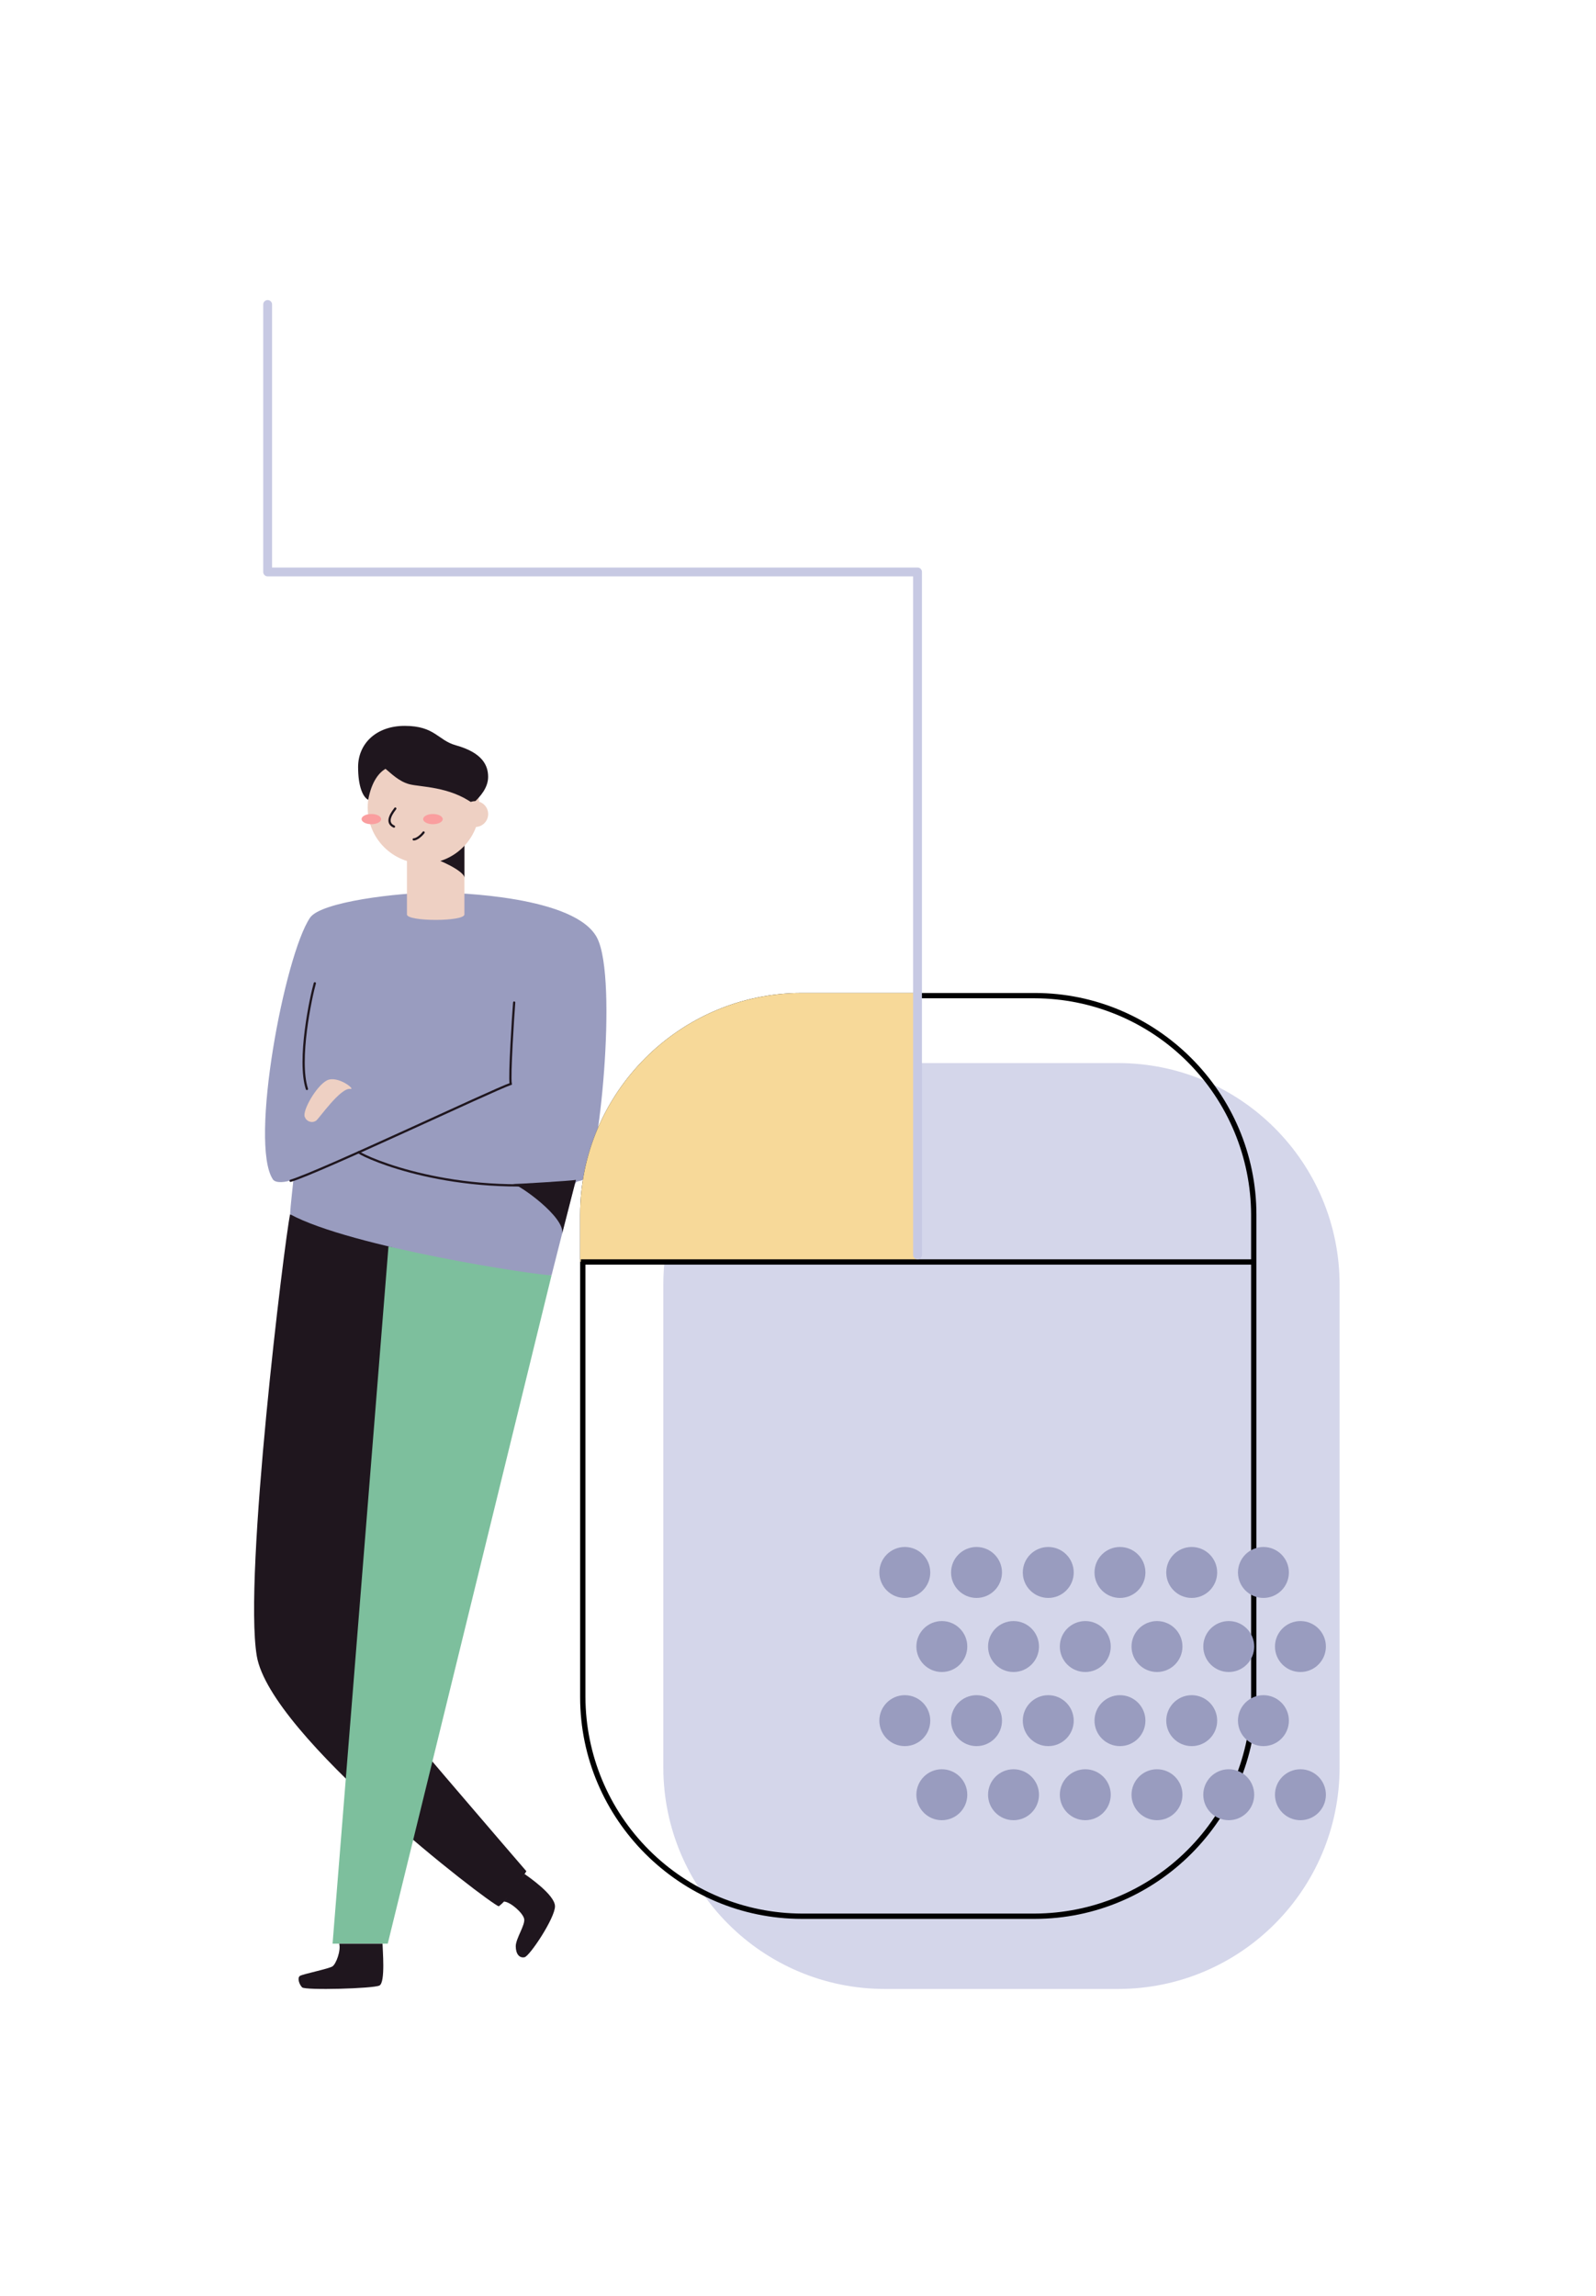 <svg width="603" height="867" viewBox="0 0 603 867" fill="none" xmlns="http://www.w3.org/2000/svg">
<path d="M109.593 458.604C107.457 468.795 91.94 595.197 97.014 625.388C102.088 655.579 184.816 718.839 188.438 719.945C192.66 716.846 198.873 706.69 198.873 706.69C198.873 706.69 138.213 636.372 137.057 633.552C135.9 630.732 150.345 467.891 150.345 467.891L109.593 458.604Z" fill="#1F161E"/>
<path d="M208.39 481.615L146.497 734.057H125.652L146.776 470.707L208.39 481.615Z" fill="#7DBF9D"/>
<path d="M164.43 337.084C172.974 337.084 217.543 338.528 225.597 354.214C233.651 369.9 226.061 442.405 221.055 445.217C218.353 446.728 217.619 445.259 216.834 448.332C216.048 451.405 208.391 481.621 208.391 481.621C203.528 481.756 132.627 471.076 109.613 458.59C109.748 455.12 110.862 446.095 110.862 445.402C107.806 446.652 104.108 446.914 103.095 445.402C94.112 431.801 107.502 360.892 117.11 346.624C121.196 340.503 150.72 337.126 164.43 337.084Z" fill="#999CBF"/>
<path d="M193.773 447.165C195.867 447.165 213.892 459.829 212.347 466.051C213.614 461.053 217.598 445.611 217.598 445.611C215.885 445.941 195.31 447.19 193.773 447.165Z" fill="#1F161E"/>
<path d="M175.46 345.352C175.46 348.104 153.754 348.104 153.754 345.352V317.491H175.46V345.352Z" fill="#EED0C3"/>
<path d="M163.016 324.085C164.704 324.085 175.468 328.846 175.468 331.497V317.491C172.784 317.491 163.016 324.085 163.016 324.085Z" fill="#1F161E"/>
<path d="M160.041 326.121C171.702 326.121 181.156 316.668 181.156 305.007C181.156 293.345 171.702 283.892 160.041 283.892C148.379 283.892 138.926 293.345 138.926 305.007C138.926 316.668 148.379 326.121 160.041 326.121Z" fill="#EED0C3"/>
<path d="M152.891 274.138C142.051 274.138 135.297 280.942 135.297 289.664C135.297 296.916 137.053 301.019 139.121 302.057C140.43 295.016 143.275 291.757 145.631 290.356C147.463 291.757 150.595 295.151 154.782 296.198C158.97 297.245 169.869 297.042 178.675 303.442C181.554 300.825 184.424 297.422 184.424 293.412C184.424 289.402 182.651 284.37 172.225 281.466C165.336 279.549 164.373 274.138 152.891 274.138Z" fill="#1F161E"/>
<path d="M140.307 311.271C142.35 311.271 144.005 310.409 144.005 309.346C144.005 308.283 142.35 307.421 140.307 307.421C138.265 307.421 136.609 308.283 136.609 309.346C136.609 310.409 138.265 311.271 140.307 311.271Z" fill="#FA9E9F"/>
<path d="M163.569 311.271C165.611 311.271 167.267 310.409 167.267 309.346C167.267 308.283 165.611 307.421 163.569 307.421C161.527 307.421 159.871 308.283 159.871 309.346C159.871 310.409 161.527 311.271 163.569 311.271Z" fill="#FA9E9F"/>
<path d="M149.349 305.363C148.657 306.351 145.128 310.496 148.851 312.168" stroke="#1F161E" stroke-width="0.844" stroke-miterlimit="10" stroke-linecap="round"/>
<path d="M156.305 317.009C157.419 317.009 159.133 315.625 160.036 314.384" stroke="#1F161E" stroke-width="0.844" stroke-miterlimit="10" stroke-linecap="round"/>
<path d="M179.56 312.321C182.255 312.321 184.439 310.136 184.439 307.441C184.439 304.746 182.255 302.562 179.56 302.562C176.864 302.562 174.68 304.746 174.68 307.441C174.68 310.136 176.864 312.321 179.56 312.321Z" fill="#EED0C3"/>
<path d="M194.265 378.623C193.885 383.283 192.399 406.315 192.956 409.346C185.873 411.811 121.017 442.567 109.797 445.944" stroke="#1F161E" stroke-width="0.844" stroke-miterlimit="10" stroke-linecap="round"/>
<path d="M118.943 371.354C117.449 376.571 112.417 400.253 115.954 411.253" stroke="#1F161E" stroke-width="0.844" stroke-miterlimit="10" stroke-linecap="round"/>
<path d="M135.492 435.177C138.869 437.549 171.238 451.876 215.992 446.473" stroke="#1F161E" stroke-width="0.844" stroke-miterlimit="10" stroke-linecap="round"/>
<path d="M132.392 411.25C134.562 411.596 127.487 405.948 123.477 408.05C119.467 410.153 114.064 419.667 115.17 421.871C115.319 422.271 115.555 422.632 115.863 422.928C116.17 423.225 116.539 423.448 116.945 423.583C117.35 423.717 117.78 423.759 118.203 423.705C118.626 423.652 119.032 423.504 119.391 423.272C120.48 422.572 128.61 410.642 132.392 411.25Z" fill="#EED0C3"/>
<path d="M198.188 707.732C199.345 708.577 209.603 715.516 209.687 719.89C209.772 724.263 200.13 738.759 198.188 739.173C196.247 739.586 194.862 737.948 194.862 735.019C194.862 732.089 198.526 726.956 198.036 724.677C197.547 722.397 192.81 718.227 190.379 718.151" fill="#1F161E"/>
<path d="M144.527 734.062C144.527 736.072 145.692 748.685 143.362 749.859C141.032 751.032 115.316 751.724 114.151 750.559C112.986 749.394 112.276 746.937 113.306 746.237C114.336 745.536 124.282 743.544 125.633 742.615C126.984 741.686 128.849 736.705 128.165 734.062" fill="#1F161E"/>
<g opacity="0.76">
<path d="M422.37 401.48H334.371C288.113 401.48 250.613 438.98 250.613 485.238V667.402C250.613 713.661 288.113 751.16 334.371 751.16H422.37C468.628 751.16 506.127 713.661 506.127 667.402V485.238C506.127 438.98 468.628 401.48 422.37 401.48Z" fill="#C7C9E3"/>
</g>
<path d="M390.94 377.017C412.601 377.086 433.354 385.721 448.671 401.038C463.987 416.354 472.622 437.108 472.691 458.769V640.933C472.622 662.593 463.987 683.347 448.671 698.664C433.354 713.98 412.601 722.615 390.94 722.684H302.941C281.281 722.615 260.527 713.98 245.211 698.664C229.894 683.347 221.259 662.593 221.19 640.933V458.769C221.259 437.108 229.894 416.354 245.211 401.038C260.527 385.721 281.281 377.086 302.941 377.017H390.94ZM390.94 375.011H302.941C256.875 375.011 219.184 412.702 219.184 458.769V640.933C219.184 686.999 256.875 724.691 302.941 724.691H390.94C437.006 724.691 474.698 686.999 474.698 640.933V458.769C474.698 412.702 437.006 375.011 390.94 375.011Z" fill="black"/>
<path d="M346.941 375.011H302.941C256.875 375.011 219.184 412.702 219.184 458.769V476.534H346.941V375.011Z" fill="#F7D999"/>
<path d="M219.457 476.602H474.423" stroke="black" stroke-width="2.007" stroke-miterlimit="10"/>
<path d="M346.662 473.93V216.002H101.121V115" stroke="#C7C9E3" stroke-width="3.344" stroke-linecap="round" stroke-linejoin="round"/>
<path d="M341.853 603.481C347.165 603.481 351.472 599.175 351.472 593.863C351.472 588.551 347.165 584.244 341.853 584.244C336.541 584.244 332.234 588.551 332.234 593.863C332.234 599.175 336.541 603.481 341.853 603.481Z" fill="#999CBF"/>
<path d="M368.951 603.481C374.263 603.481 378.569 599.175 378.569 593.863C378.569 588.551 374.263 584.244 368.951 584.244C363.638 584.244 359.332 588.551 359.332 593.863C359.332 599.175 363.638 603.481 368.951 603.481Z" fill="#999CBF"/>
<path d="M396.052 603.481C401.364 603.481 405.671 599.175 405.671 593.863C405.671 588.551 401.364 584.244 396.052 584.244C390.74 584.244 386.434 588.551 386.434 593.863C386.434 599.175 390.74 603.481 396.052 603.481Z" fill="#999CBF"/>
<path d="M423.146 603.481C428.458 603.481 432.764 599.175 432.764 593.863C432.764 588.551 428.458 584.244 423.146 584.244C417.834 584.244 413.527 588.551 413.527 593.863C413.527 599.175 417.834 603.481 423.146 603.481Z" fill="#999CBF"/>
<path d="M450.251 603.481C455.564 603.481 459.87 599.175 459.87 593.863C459.87 588.551 455.564 584.244 450.251 584.244C444.939 584.244 440.633 588.551 440.633 593.863C440.633 599.175 444.939 603.481 450.251 603.481Z" fill="#999CBF"/>
<path d="M477.345 603.481C482.657 603.481 486.964 599.175 486.964 593.863C486.964 588.551 482.657 584.244 477.345 584.244C472.033 584.244 467.727 588.551 467.727 593.863C467.727 599.175 472.033 603.481 477.345 603.481Z" fill="#999CBF"/>
<path d="M341.853 659.444C347.165 659.444 351.472 655.138 351.472 649.826C351.472 644.513 347.165 640.207 341.853 640.207C336.541 640.207 332.234 644.513 332.234 649.826C332.234 655.138 336.541 659.444 341.853 659.444Z" fill="#999CBF"/>
<path d="M368.951 659.444C374.263 659.444 378.569 655.138 378.569 649.826C378.569 644.513 374.263 640.207 368.951 640.207C363.638 640.207 359.332 644.513 359.332 649.826C359.332 655.138 363.638 659.444 368.951 659.444Z" fill="#999CBF"/>
<path d="M396.052 659.444C401.364 659.444 405.671 655.138 405.671 649.826C405.671 644.513 401.364 640.207 396.052 640.207C390.74 640.207 386.434 644.513 386.434 649.826C386.434 655.138 390.74 659.444 396.052 659.444Z" fill="#999CBF"/>
<path d="M423.146 659.444C428.458 659.444 432.764 655.138 432.764 649.826C432.764 644.513 428.458 640.207 423.146 640.207C417.834 640.207 413.527 644.513 413.527 649.826C413.527 655.138 417.834 659.444 423.146 659.444Z" fill="#999CBF"/>
<path d="M450.251 659.444C455.564 659.444 459.87 655.138 459.87 649.826C459.87 644.513 455.564 640.207 450.251 640.207C444.939 640.207 440.633 644.513 440.633 649.826C440.633 655.138 444.939 659.444 450.251 659.444Z" fill="#999CBF"/>
<path d="M477.345 659.444C482.657 659.444 486.964 655.138 486.964 649.826C486.964 644.513 482.657 640.207 477.345 640.207C472.033 640.207 467.727 644.513 467.727 649.826C467.727 655.138 472.033 659.444 477.345 659.444Z" fill="#999CBF"/>
<path d="M355.841 631.454C361.153 631.454 365.46 627.148 365.46 621.835C365.46 616.523 361.153 612.217 355.841 612.217C350.529 612.217 346.223 616.523 346.223 621.835C346.223 627.148 350.529 631.454 355.841 631.454Z" fill="#999CBF"/>
<path d="M382.927 631.454C388.239 631.454 392.546 627.148 392.546 621.835C392.546 616.523 388.239 612.217 382.927 612.217C377.615 612.217 373.309 616.523 373.309 621.835C373.309 627.148 377.615 631.454 382.927 631.454Z" fill="#999CBF"/>
<path d="M410.04 631.454C415.353 631.454 419.659 627.148 419.659 621.835C419.659 616.523 415.353 612.217 410.04 612.217C404.728 612.217 400.422 616.523 400.422 621.835C400.422 627.148 404.728 631.454 410.04 631.454Z" fill="#999CBF"/>
<path d="M437.134 631.454C442.446 631.454 446.753 627.148 446.753 621.835C446.753 616.523 442.446 612.217 437.134 612.217C431.822 612.217 427.516 616.523 427.516 621.835C427.516 627.148 431.822 631.454 437.134 631.454Z" fill="#999CBF"/>
<path d="M464.244 631.454C469.556 631.454 473.862 627.148 473.862 621.835C473.862 616.523 469.556 612.217 464.244 612.217C458.931 612.217 454.625 616.523 454.625 621.835C454.625 627.148 458.931 631.454 464.244 631.454Z" fill="#999CBF"/>
<path d="M491.33 631.454C496.642 631.454 500.948 627.148 500.948 621.835C500.948 616.523 496.642 612.217 491.33 612.217C486.017 612.217 481.711 616.523 481.711 621.835C481.711 627.148 486.017 631.454 491.33 631.454Z" fill="#999CBF"/>
<path d="M355.841 687.421C361.153 687.421 365.46 683.114 365.46 677.802C365.46 672.49 361.153 668.184 355.841 668.184C350.529 668.184 346.223 672.49 346.223 677.802C346.223 683.114 350.529 687.421 355.841 687.421Z" fill="#999CBF"/>
<path d="M382.927 687.421C388.239 687.421 392.546 683.114 392.546 677.802C392.546 672.49 388.239 668.184 382.927 668.184C377.615 668.184 373.309 672.49 373.309 677.802C373.309 683.114 377.615 687.421 382.927 687.421Z" fill="#999CBF"/>
<path d="M410.04 687.421C415.353 687.421 419.659 683.114 419.659 677.802C419.659 672.49 415.353 668.184 410.04 668.184C404.728 668.184 400.422 672.49 400.422 677.802C400.422 683.114 404.728 687.421 410.04 687.421Z" fill="#999CBF"/>
<path d="M437.134 687.421C442.446 687.421 446.753 683.114 446.753 677.802C446.753 672.49 442.446 668.184 437.134 668.184C431.822 668.184 427.516 672.49 427.516 677.802C427.516 683.114 431.822 687.421 437.134 687.421Z" fill="#999CBF"/>
<path d="M464.244 687.421C469.556 687.421 473.862 683.114 473.862 677.802C473.862 672.49 469.556 668.184 464.244 668.184C458.931 668.184 454.625 672.49 454.625 677.802C454.625 683.114 458.931 687.421 464.244 687.421Z" fill="#999CBF"/>
<path d="M491.33 687.421C496.642 687.421 500.948 683.114 500.948 677.802C500.948 672.49 496.642 668.184 491.33 668.184C486.017 668.184 481.711 672.49 481.711 677.802C481.711 683.114 486.017 687.421 491.33 687.421Z" fill="#999CBF"/>
</svg>
